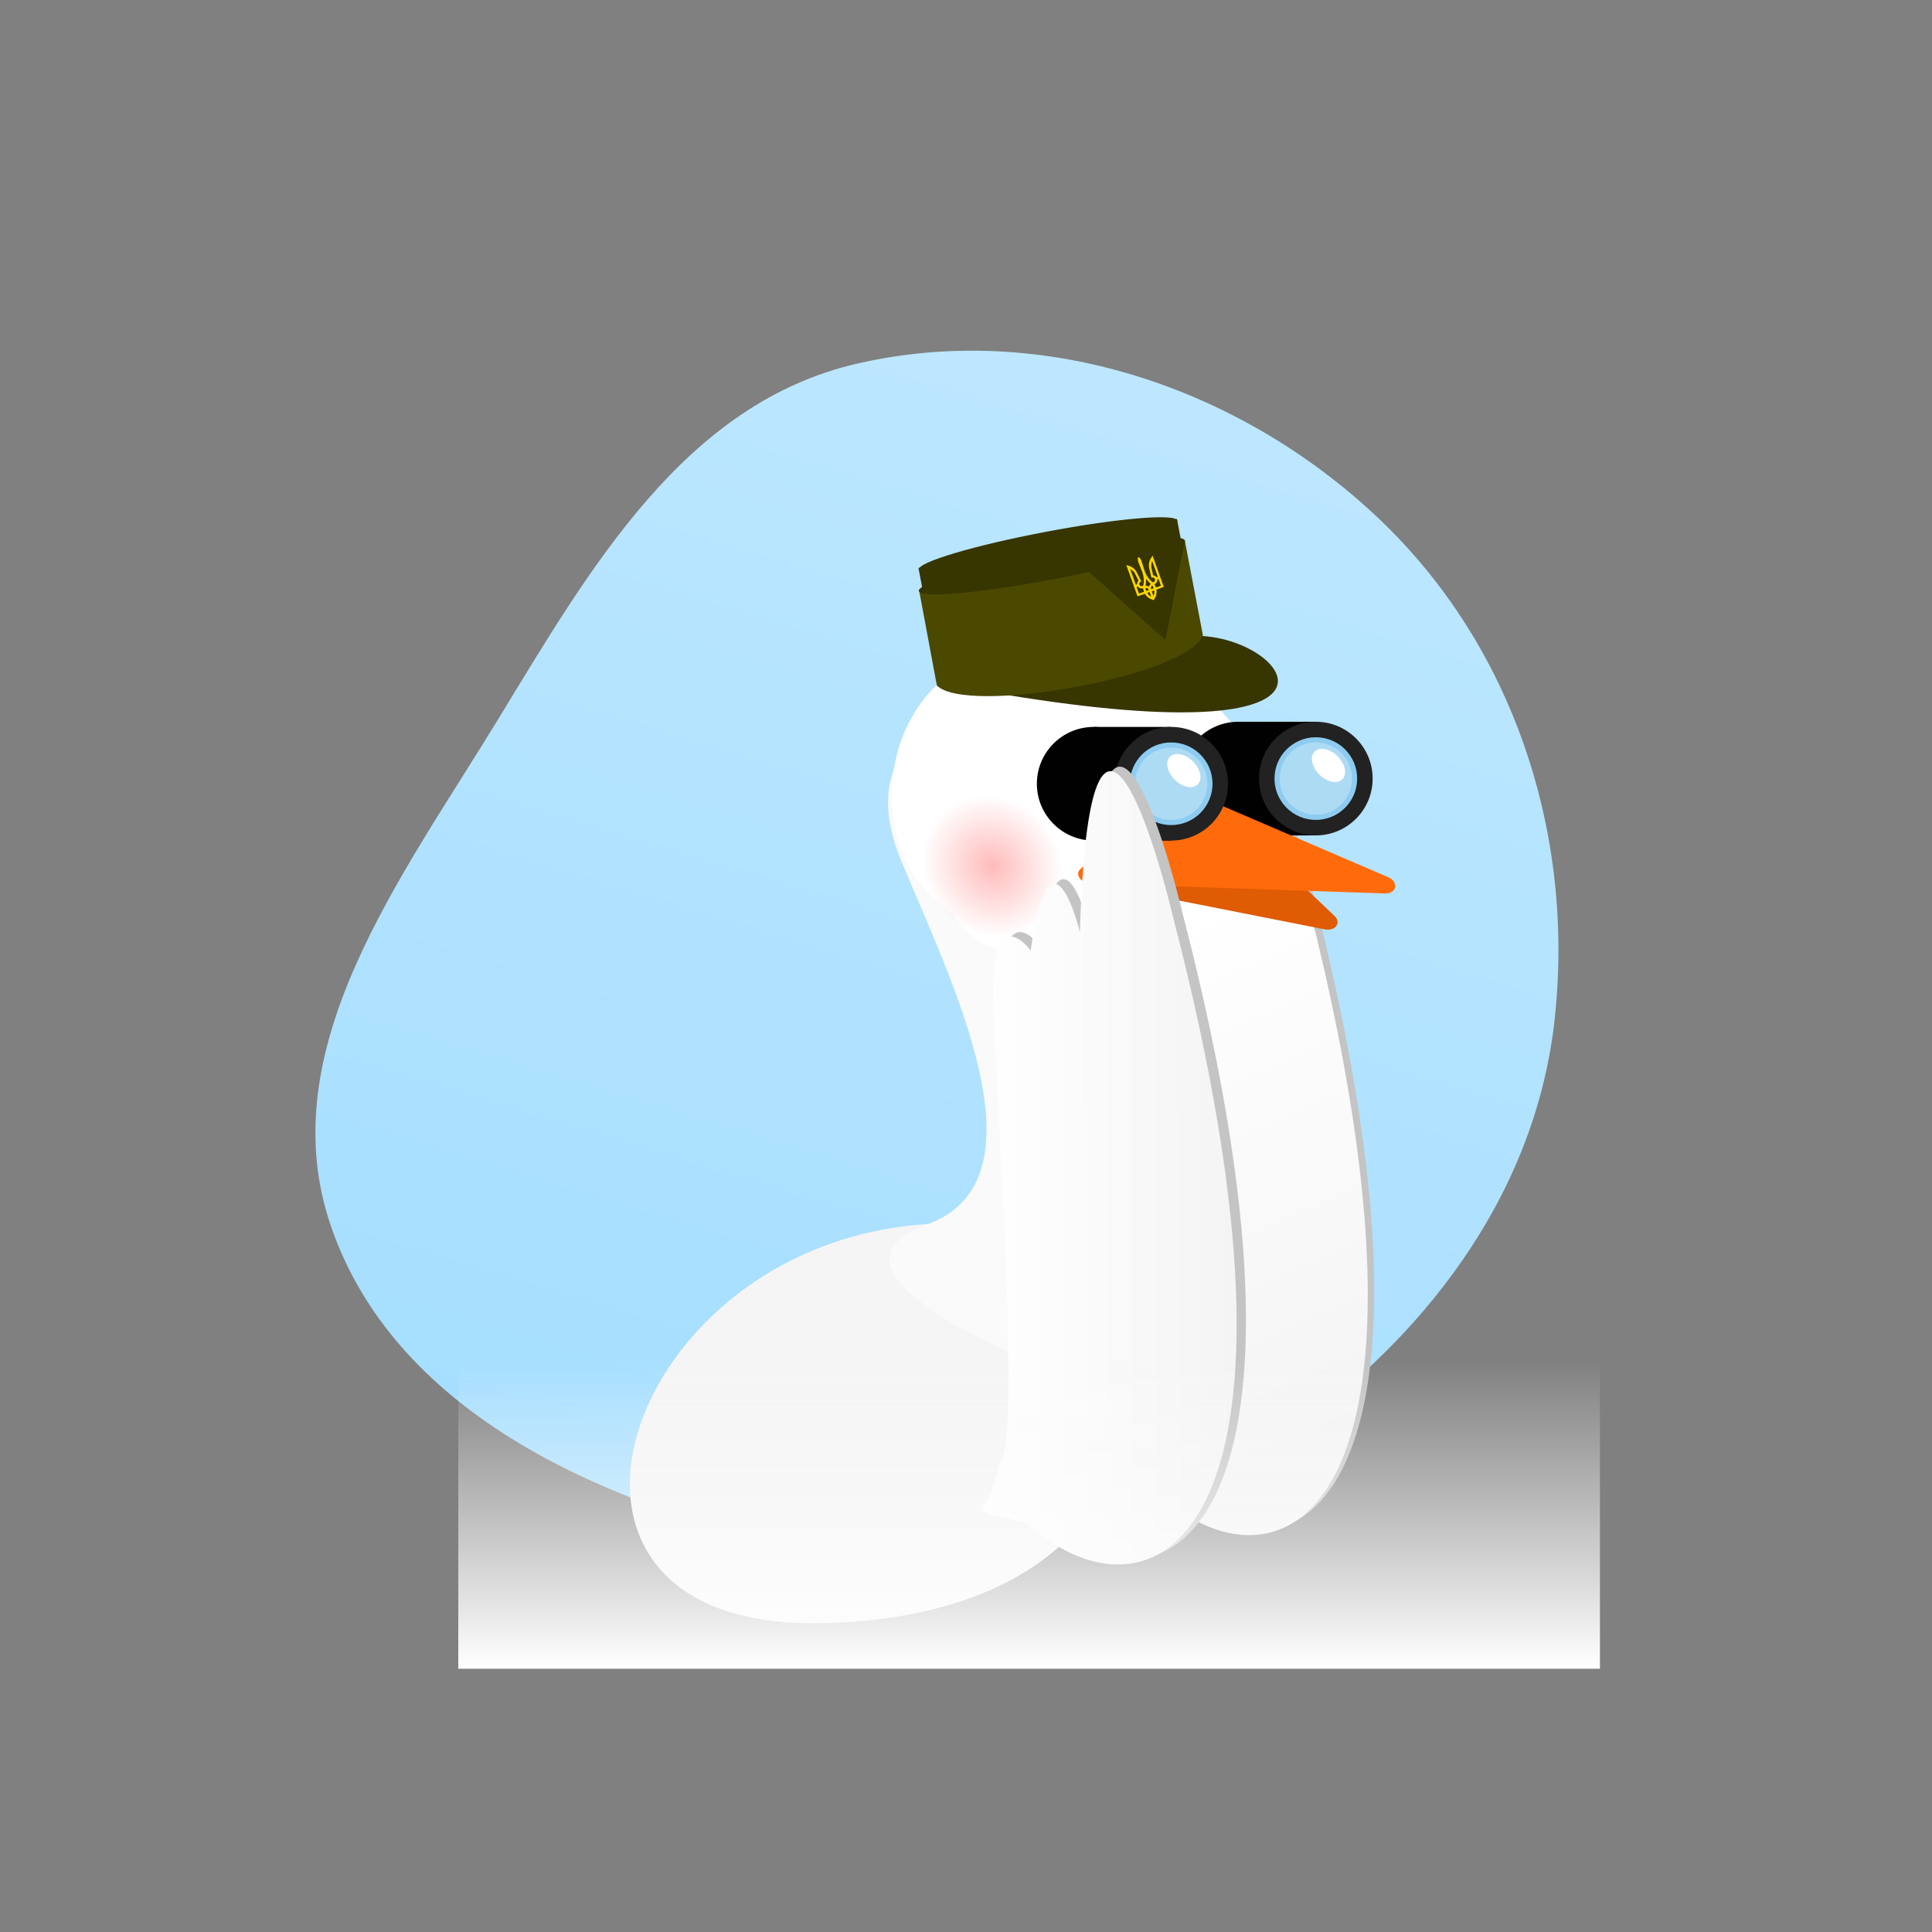 <svg width="374" height="374" viewBox="0 0 374 374" fill="none" xmlns="http://www.w3.org/2000/svg">
<rect x="0" y="0" width="374" height="374" fill="#808080" stroke="none"/>
<path fill-rule="evenodd" clip-rule="evenodd" d="M151.555 298.849C115.023 290.476 76.313 272.859 64.093 237.454C52.252 203.151 77.564 170.18 96.45 139.204C114.303 109.921 132.503 78.066 165.952 70.384C201.824 62.146 239.834 74.885 266.629 100.121C293.001 124.959 304.928 161.532 300.931 197.51C297.131 231.712 275.209 259.981 246.721 279.308C218.537 298.429 184.772 306.461 151.555 298.849Z" fill="url(#paint0_linear_79631_53)"/>
<path d="M157.235 314.22C93.734 314.22 123.128 233.41 188.261 236.929C237.996 270.48 215.735 314.22 157.235 314.22Z" fill="#F5F5F5"/>
<path d="M174.551 166.88C166.858 148.417 177.756 141.237 184.167 139.955C188.975 143.16 206.092 149.571 197.629 149.571C189.167 149.571 191.539 161.11 193.783 166.88C235.325 223.038 211.092 254.387 198.591 263.041C184.167 257.272 160.126 244.001 179.359 237.078C203.399 228.423 184.167 189.959 174.551 166.88Z" fill="url(#paint1_linear_79631_53)"/>
<path d="M253.799 171.404C284.407 289.544 250.914 310.821 225.609 288.668C211.643 284.041 217.849 289.542 219.993 276.944C224.668 275.488 219.092 200.962 218.886 186.108C218.68 171.253 223.649 174.238 226.159 177.587C229.048 155.94 233.703 166.17 235.669 173.991C237.358 118.828 248.459 149.282 253.799 171.404Z" fill="#C4C4C4"/>
<path d="M252.558 172.164C283.166 290.305 249.673 311.581 224.368 289.429C210.403 284.802 216.608 290.302 218.752 277.704C223.427 276.248 217.851 201.723 217.645 186.868C217.439 172.014 222.408 174.998 224.919 178.347C227.808 156.7 232.462 166.931 234.429 174.752C236.117 119.588 247.218 150.042 252.558 172.164Z" fill="url(#paint2_linear_79631_53)"/>
<path d="M227.288 176.764C200.017 191.801 187.359 183.03 184.438 176.764C164.527 164.925 169.146 124.516 203.235 124.516C237.323 124.516 261.377 157.968 227.288 176.764Z" fill="white"/>
<path d="M209.719 168.357L212.172 165.931C217.556 160.604 225.329 156.991 234.367 155.617C234.985 155.523 235.676 155.734 236.114 156.151L258.354 177.325C259.734 178.638 258.486 180.313 256.431 179.907L211.225 170.969C209.657 170.659 208.835 169.233 209.719 168.357Z" fill="#DF5B04"/>
<path d="M254.719 139.72H239.719V161.72H254.719V139.72Z" fill="#010101"/>
<path d="M239.719 161.72C233.644 161.72 228.719 156.795 228.719 150.72C228.719 144.645 233.644 139.72 239.719 139.72C245.794 139.72 250.719 144.645 250.719 150.72C250.719 156.795 245.794 161.72 239.719 161.72Z" fill="#010101"/>
<path d="M254.719 161.72C248.644 161.72 243.719 156.795 243.719 150.72C243.719 144.645 248.644 139.72 254.719 139.72C260.794 139.72 265.719 144.645 265.719 150.72C265.719 156.795 260.794 161.72 254.719 161.72Z" fill="#222222"/>
<path d="M254.719 158.72C250.301 158.72 246.719 155.138 246.719 150.72C246.719 146.302 250.301 142.72 254.719 142.72C259.137 142.72 262.719 146.302 262.719 150.72C262.719 155.138 259.137 158.72 254.719 158.72Z" fill="#8DCCF0"/>
<path opacity="0.29" d="M254.719 157.72C250.853 157.72 247.719 154.586 247.719 150.72C247.719 146.854 250.853 143.72 254.719 143.72C258.585 143.72 261.719 146.854 261.719 150.72C261.719 154.586 258.585 157.72 254.719 157.72Z" fill="white"/>
<path d="M259.856 150.857C258.88 151.834 256.886 151.423 255.403 149.94C253.921 148.458 253.51 146.464 254.486 145.488C255.463 144.511 257.456 144.922 258.939 146.405C260.422 147.888 260.832 149.881 259.856 150.857Z" fill="white"/>
<path d="M209.105 168.27L210.81 166.638C216.709 160.993 225.052 157.134 234.719 155.581C235.148 155.513 235.62 155.575 236.041 155.756L268.705 169.795C270.852 170.718 270.393 173.037 268.079 172.958L211.094 171.015C209.265 170.952 208.051 169.278 209.105 168.27Z" fill="#FF6B0A"/>
<path d="M226.719 140.72H211.719V162.72H226.719V140.72Z" fill="#010101"/>
<path d="M211.719 162.72C205.644 162.72 200.719 157.795 200.719 151.72C200.719 145.645 205.644 140.72 211.719 140.72C217.794 140.72 222.719 145.645 222.719 151.72C222.719 157.795 217.794 162.72 211.719 162.72Z" fill="#010101"/>
<path d="M226.719 162.72C220.644 162.72 215.719 157.795 215.719 151.72C215.719 145.645 220.644 140.72 226.719 140.72C232.794 140.72 237.719 145.645 237.719 151.72C237.719 157.795 232.794 162.72 226.719 162.72Z" fill="#222222"/>
<path d="M226.719 159.72C222.301 159.72 218.719 156.138 218.719 151.72C218.719 147.302 222.301 143.72 226.719 143.72C231.137 143.72 234.719 147.302 234.719 151.72C234.719 156.138 231.137 159.72 226.719 159.72Z" fill="#8DCCF0"/>
<path opacity="0.29" d="M226.719 158.72C222.853 158.72 219.719 155.586 219.719 151.72C219.719 147.854 222.853 144.72 226.719 144.72C230.585 144.72 233.719 147.854 233.719 151.72C233.719 155.586 230.585 158.72 226.719 158.72Z" fill="white"/>
<path d="M231.856 151.857C230.88 152.834 228.886 152.423 227.403 150.94C225.921 149.458 225.51 147.464 226.486 146.488C227.463 145.511 229.456 145.922 230.939 147.405C232.422 148.888 232.832 150.881 231.856 151.857Z" fill="white"/>
<path d="M228.631 104.642L227.837 100.456L177.801 109.945L182.105 132.645L183.864 132.311L225.593 127.048L232.142 123.156L229.15 107.377L229.396 107.364L229.359 104.638L228.631 104.642Z" fill="#373500"/>
<path d="M204.119 112.082C189.906 114.777 178.166 115.817 177.898 114.404C177.63 112.992 188.936 109.662 203.149 106.966C217.363 104.271 229.102 103.231 229.37 104.644C229.638 106.056 218.333 109.387 204.119 112.082Z" fill="#373500"/>
<path d="M232.734 123.12C249.782 124.102 265.963 146.164 194.849 134.519L232.734 123.12Z" fill="#373500"/>
<path d="M232.852 122.935C230.198 130.831 187.177 138.568 181.362 132.699L177.951 114.444C185.538 115.47 199.036 108.621 210.706 110.623L225.613 123.886L229.359 104.638L232.852 122.935Z" fill="#4B4800"/>
<path d="M203.37 108.077C189.556 110.696 178.141 111.675 177.873 110.262C177.605 108.85 188.586 105.581 202.4 102.961C216.214 100.342 227.63 99.363 227.898 100.776C228.166 102.188 217.184 105.457 203.37 108.077Z" fill="#373500"/>
<path d="M203.749 112.152C189.74 114.809 178.167 115.817 177.899 114.405C177.631 112.992 188.77 109.693 202.778 107.037C216.787 104.38 228.36 103.372 228.628 104.785C228.896 106.197 217.757 109.496 203.749 112.152Z" fill="#373500"/>
<path d="M223.132 107.566C223.056 107.662 222.991 107.737 222.939 107.818C222.495 108.483 222.317 109.133 222.447 109.914C222.501 110.245 222.596 110.573 222.671 110.897C222.739 111.183 222.805 111.464 222.868 111.751C222.883 111.826 222.904 111.853 222.99 111.834C223.169 111.787 223.347 111.815 223.479 111.958C223.599 112.081 223.624 112.233 223.576 112.388C223.529 112.549 223.409 112.649 223.257 112.709C223.18 112.737 223.118 112.725 223.051 112.668C222.535 112.244 222.138 111.731 221.838 111.137C221.593 110.645 221.449 110.116 221.287 109.599C221.194 109.305 221.088 109.01 221.004 108.712C220.949 108.525 220.882 108.354 220.772 108.192C220.662 108.031 220.522 107.897 220.341 107.795C220.257 107.98 220.228 108.175 220.256 108.366C220.285 108.545 220.339 108.727 220.394 108.897C220.454 109.082 220.541 109.258 220.61 109.434C220.795 109.902 220.985 110.369 221.154 110.842C221.432 111.633 221.497 112.444 221.334 113.266C221.316 113.376 221.253 113.427 221.152 113.452C220.899 113.519 220.647 113.397 220.565 113.168C220.488 112.954 220.609 112.693 220.846 112.596C220.931 112.56 220.925 112.527 220.89 112.46C220.71 112.105 220.534 111.742 220.36 111.385C220.158 110.981 219.981 110.567 219.664 110.233C219.246 109.791 218.781 109.56 218.183 109.424C218.14 109.416 218.097 109.409 218.035 109.397C218.051 109.443 218.062 109.473 218.073 109.504C218.779 111.475 219.456 113.364 220.162 115.335C220.202 115.447 220.202 115.447 220.309 115.408C220.714 115.263 221.124 115.117 221.529 114.972C221.601 114.946 221.639 114.955 221.68 115.021C221.991 115.519 222.428 115.868 222.994 116.044C223.112 116.083 223.227 116.145 223.343 116.195C223.479 115.848 223.736 115.549 223.82 115.168C223.887 114.857 223.919 114.541 223.869 114.225C223.861 114.154 223.884 114.122 223.946 114.1C224.361 113.952 224.771 113.805 225.186 113.656C225.258 113.63 225.283 113.604 225.254 113.523C224.544 111.542 223.862 109.637 223.153 107.656C223.159 107.642 223.152 107.622 223.132 107.566ZM223.006 108.634C223.018 108.635 223.033 108.629 223.045 108.631C223.058 108.667 223.071 108.702 223.083 108.738C223.424 109.69 223.738 110.566 224.079 111.519C224.136 111.676 224.136 111.676 223.972 111.735C223.91 111.757 223.874 111.753 223.837 111.697C223.708 111.531 223.534 111.432 223.332 111.401C223.246 111.386 223.219 111.344 223.204 111.269C223.124 110.901 223.047 110.526 222.952 110.164C222.857 109.784 222.84 109.48 222.91 109.093C222.934 108.935 222.974 108.788 223.006 108.634ZM218.789 110.161C218.799 110.157 218.802 110.151 218.812 110.147C218.858 110.177 218.903 110.206 218.943 110.238C219.252 110.472 219.502 110.653 219.683 110.996C219.909 111.432 220.124 111.872 220.345 112.31C220.377 112.368 220.376 112.414 220.327 112.472C220.193 112.629 220.119 112.81 220.12 113.023C220.12 113.12 220.071 113.161 219.929 113.183C219.841 113.197 219.85 113.125 219.834 113.079C219.487 112.112 219.168 111.22 218.82 110.248C218.803 110.219 218.793 110.188 218.789 110.161ZM223.478 113.101C223.502 113.087 223.531 113.071 223.563 113.048C223.86 112.861 224.055 112.613 224.039 112.245C224.038 112.194 224.051 112.166 224.099 112.155C224.135 112.142 224.171 112.129 224.207 112.116C224.258 112.098 224.286 112.111 224.304 112.162C224.441 112.544 224.579 112.931 224.711 113.315C224.718 113.335 224.694 113.396 224.673 113.403C224.398 113.507 224.117 113.608 223.838 113.702C223.817 113.71 223.764 113.689 223.751 113.67C223.662 113.484 223.572 113.298 223.478 113.101ZM221.285 113.887C221.337 114.098 221.381 114.301 221.432 114.507C221.447 114.564 221.406 114.579 221.365 114.594C221.103 114.687 220.845 114.774 220.586 114.873C220.504 114.902 220.467 114.881 220.445 114.803C220.328 114.459 220.201 114.12 220.077 113.774C220.02 113.616 220.02 113.616 220.179 113.559C220.225 113.542 220.266 113.528 220.301 113.578C220.501 113.846 220.78 113.93 221.098 113.914C221.165 113.907 221.228 113.89 221.285 113.887ZM221.857 112.062C222.141 112.402 222.421 112.733 222.769 113.011C222.649 113.174 222.537 113.329 222.417 113.481C222.402 113.504 222.348 113.512 222.316 113.506C222.154 113.472 221.998 113.425 221.836 113.391C221.786 113.38 221.766 113.358 221.776 113.303C221.854 112.925 221.862 112.543 221.85 112.156C221.857 112.125 221.856 112.091 221.857 112.062ZM223.406 114.305C223.522 114.563 223.43 115.193 223.284 115.32C223.277 115.317 223.27 115.313 223.27 115.313C223.175 115.049 223.075 114.786 222.988 114.524C222.98 114.504 223.005 114.46 223.024 114.448C223.148 114.392 223.278 114.351 223.406 114.305ZM222.857 115.484C222.591 115.436 222.14 114.983 222.103 114.766C222.216 114.726 222.339 114.682 222.451 114.641C222.518 114.617 222.548 114.636 222.569 114.697C222.646 114.911 222.723 115.124 222.799 115.338C222.821 115.382 222.837 115.428 222.857 115.484ZM223.083 113.967C223.016 113.991 222.946 114.022 222.876 114.035C222.856 114.043 222.8 114.017 222.8 113.999C222.75 113.764 222.824 113.519 223.021 113.391C223.064 113.365 223.093 113.366 223.12 113.408C223.189 113.538 223.254 113.67 223.326 113.805C223.349 113.854 223.326 113.886 223.279 113.902C223.216 113.919 223.149 113.943 223.083 113.967ZM222.14 114.305C222.078 114.327 222.022 114.347 221.961 114.369C221.901 114.396 221.856 114.383 221.842 114.314C221.812 114.181 221.782 114.048 221.757 113.913C221.745 113.848 221.771 113.822 221.839 113.82C222.054 113.807 222.303 113.953 222.379 114.15C222.387 114.17 222.364 114.219 222.345 114.231C222.275 114.262 222.207 114.281 222.14 114.305Z" fill="#FFD500"/>
<path d="M201.291 178.467C195.819 183.121 187.265 182.052 182.185 176.079C177.105 170.106 177.423 161.491 182.895 156.837C188.367 152.183 196.921 153.252 202.001 159.225C207.081 165.198 206.763 173.813 201.291 178.467Z" fill="url(#paint3_radial_79631_53)"/>
<path d="M228.971 176.985C259.579 295.125 226.086 316.401 200.781 294.249C186.816 289.622 193.021 295.123 195.165 282.524C199.84 281.068 194.264 206.543 194.058 191.688C193.852 176.834 198.821 179.819 201.331 183.168C204.22 161.52 208.875 171.751 210.842 179.572C212.53 124.409 223.631 154.862 228.971 176.985Z" fill="#C4C4C4"/>
<path d="M227.167 177.849C257.776 295.989 224.282 317.265 198.977 295.113C185.012 290.486 191.217 295.986 193.361 283.388C198.036 281.932 192.46 207.407 192.254 192.552C192.048 177.698 197.017 180.682 199.528 184.031C202.417 162.384 207.072 172.615 209.038 180.436C210.726 125.272 221.828 155.726 227.167 177.849Z" fill="url(#paint4_linear_79631_53)"/>
<path d="M309.719 263.041H88.719V323.041H309.719V263.041Z" fill="url(#paint5_linear_79631_53)"/>
<defs>
<linearGradient id="paint0_linear_79631_53" x1="152.749" y1="299.78" x2="221.251" y2="73.169" gradientUnits="userSpaceOnUse">
<stop stop-color="#A5DEFF"/>
<stop offset="1" stop-color="#BDE7FF"/>
</linearGradient>
<linearGradient id="paint1_linear_79631_53" x1="194.482" y1="263.041" x2="194.482" y2="263.041" gradientUnits="userSpaceOnUse">
<stop stop-color="#F4F4F4"/>
<stop offset="1" stop-color="white"/>
</linearGradient>
<linearGradient id="paint2_linear_79631_53" x1="228.699" y1="292.712" x2="186.159" y2="195.36" gradientUnits="userSpaceOnUse">
<stop stop-color="#F4F4F4"/>
<stop offset="1" stop-color="white"/>
</linearGradient>
<radialGradient id="paint3_radial_79631_53" cx="0" cy="0" r="1" gradientUnits="userSpaceOnUse" gradientTransform="translate(192.093 167.652) rotate(49.619) scale(14.197 13.007)">
<stop stop-color="#FFBBBB"/>
<stop offset="1" stop-color="#FFBBBB" stop-opacity="0"/>
</radialGradient>
<linearGradient id="paint4_linear_79631_53" x1="239.341" y1="237.137" x2="189.981" y2="237.267" gradientUnits="userSpaceOnUse">
<stop stop-color="#F4F4F4"/>
<stop offset="1" stop-color="white"/>
</linearGradient>
<linearGradient id="paint5_linear_79631_53" x1="199.219" y1="263.041" x2="199.219" y2="323.041" gradientUnits="userSpaceOnUse">
<stop stop-color="#FAFAFA" stop-opacity="0"/>
<stop offset="1" stop-color="white"/>
</linearGradient>
</defs>
</svg>
